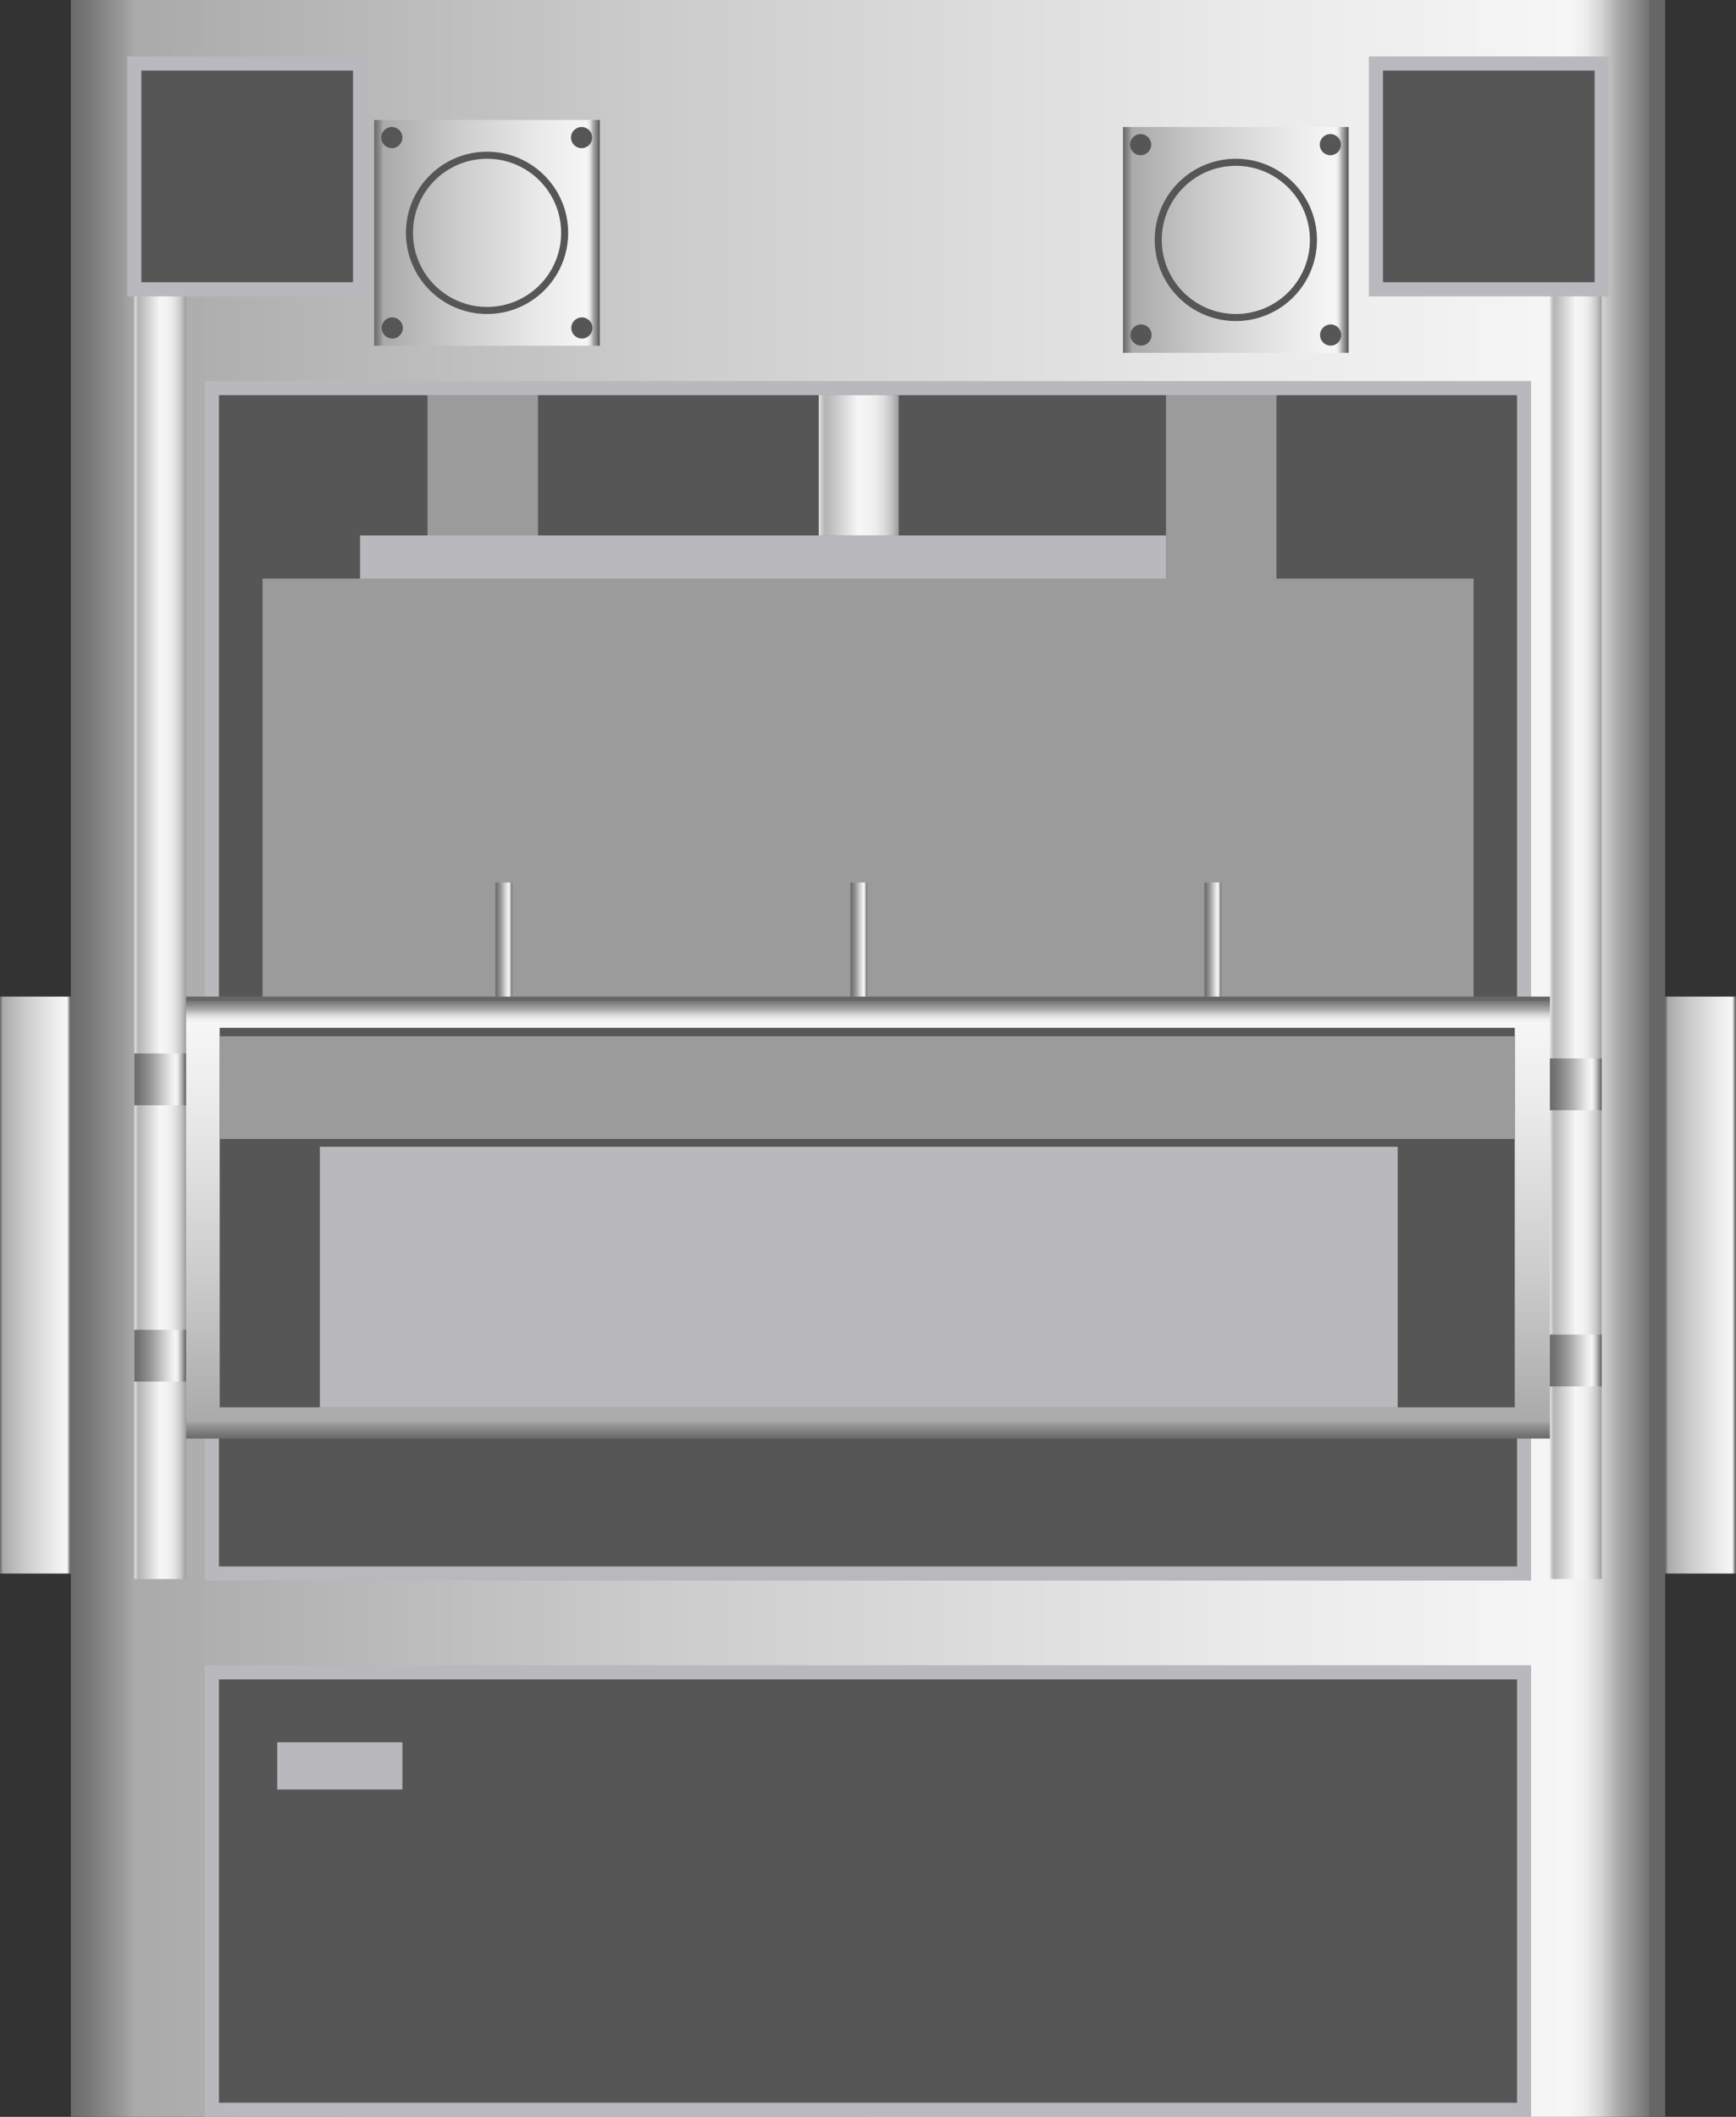 <svg xmlns="http://www.w3.org/2000/svg" xmlns:xlink="http://www.w3.org/1999/xlink" viewBox="0 0 123.04 150"><rect x="0" y="0" width="123.04" height="150" fill="#333333" stroke="none"/><defs><style>.cls-1{fill:url(#未命名的渐变_74);}.cls-2,.cls-5{fill:#565656;}.cls-2{stroke:#b9b8bc;}.cls-18,.cls-2,.cls-4{stroke-miterlimit:10;}.cls-3{fill:url(#未命名的渐变_74-2);}.cls-4{fill:none;stroke-width:0.5px;}.cls-18,.cls-4{stroke:#565656;}.cls-6{fill:url(#未命名的渐变_74-3);}.cls-7{fill:url(#未命名的渐变_74-4);}.cls-8{fill:url(#未命名的渐变_74-5);}.cls-9{fill:url(#未命名的渐变_105);}.cls-10{fill:url(#未命名的渐变_105-2);}.cls-11{fill:url(#未命名的渐变_74-6);}.cls-12{fill:url(#未命名的渐变_67);}.cls-13{fill:url(#未命名的渐变_67-2);}.cls-14{fill:url(#未命名的渐变_67-3);}.cls-15{fill:url(#未命名的渐变_67-4);}.cls-16{fill:#9b9b9b;}.cls-17,.cls-18{fill:#b9b8bc;}.cls-19{fill:url(#未命名的渐变_105-3);}.cls-20{fill:url(#未命名的渐变_67-5);}.cls-21{fill:url(#未命名的渐变_67-6);}.cls-22{fill:url(#未命名的渐变_67-7);}</style><linearGradient id="未命名的渐变_74" x1="5.02" y1="75" x2="118.02" y2="75" gradientUnits="userSpaceOnUse"><stop offset="0" stop-color="#6b6b6b"/><stop offset="0.01" stop-color="#767676"/><stop offset="0.03" stop-color="#959595"/><stop offset="0.04" stop-color="#aaa"/><stop offset="0.37" stop-color="#ccc"/><stop offset="0.74" stop-color="#eaeaea"/><stop offset="0.94" stop-color="#f6f6f6"/><stop offset="0.95" stop-color="#ededed"/><stop offset="0.96" stop-color="#d4d4d4"/><stop offset="0.97" stop-color="#ababab"/><stop offset="0.99" stop-color="#737373"/><stop offset="0.99" stop-color="#666"/></linearGradient><linearGradient id="未命名的渐变_74-2" x1="26.52" y1="16.5" x2="42.52" y2="16.5" xlink:href="#未命名的渐变_74"/><linearGradient id="未命名的渐变_74-3" x1="79.59" y1="17" x2="95.59" y2="17" xlink:href="#未命名的渐变_74"/><linearGradient id="未命名的渐变_74-4" x1="0" y1="91.06" x2="5.02" y2="91.06" xlink:href="#未命名的渐变_74"/><linearGradient id="未命名的渐变_74-5" x1="118.02" y1="91.06" x2="123.04" y2="91.06" xlink:href="#未命名的渐变_74"/><linearGradient id="未命名的渐变_105" x1="9.52" y1="66.2" x2="13.19" y2="66.2" gradientUnits="userSpaceOnUse"><stop offset="0" stop-color="#e2e2e2"/><stop offset="0.03" stop-color="#d0d0d0"/><stop offset="0.06" stop-color="#bcbcbc"/><stop offset="0.09" stop-color="#b5b5b5"/><stop offset="0.49" stop-color="#f6f6f6"/><stop offset="0.63" stop-color="#f3f3f3"/><stop offset="0.73" stop-color="#eaeaea"/><stop offset="0.82" stop-color="#dbdbdb"/><stop offset="0.9" stop-color="#c6c6c6"/><stop offset="0.97" stop-color="#aaa"/><stop offset="1" stop-color="#9b9b9b"/></linearGradient><linearGradient id="未命名的渐变_105-2" x1="109.85" y1="66.2" x2="113.52" y2="66.2" xlink:href="#未命名的渐变_105"/><linearGradient id="未命名的渐变_74-6" x1="61.52" y1="101.94" x2="61.52" y2="70.62" xlink:href="#未命名的渐变_74"/><linearGradient id="未命名的渐变_67" x1="109.85" y1="76.84" x2="113.52" y2="76.84" gradientUnits="userSpaceOnUse"><stop offset="0" stop-color="#6b6b6b"/><stop offset="0.11" stop-color="#767676"/><stop offset="0.3" stop-color="#959595"/><stop offset="0.41" stop-color="#aaa"/><stop offset="0.56" stop-color="#ccc"/><stop offset="0.71" stop-color="#eaeaea"/><stop offset="0.8" stop-color="#f6f6f6"/><stop offset="0.83" stop-color="#ededed"/><stop offset="0.87" stop-color="#d4d4d4"/><stop offset="0.92" stop-color="#ababab"/><stop offset="0.98" stop-color="#737373"/><stop offset="0.99" stop-color="#666"/></linearGradient><linearGradient id="未命名的渐变_67-2" x1="109.85" y1="96.41" x2="113.52" y2="96.41" xlink:href="#未命名的渐变_67"/><linearGradient id="未命名的渐变_67-3" x1="9.52" y1="76.49" x2="13.19" y2="76.49" xlink:href="#未命名的渐变_67"/><linearGradient id="未命名的渐变_67-4" x1="9.52" y1="96.06" x2="13.19" y2="96.06" xlink:href="#未命名的渐变_67"/><linearGradient id="未命名的渐变_105-3" x1="58.03" y1="32.97" x2="63.7" y2="32.97" xlink:href="#未命名的渐变_105"/><linearGradient id="未命名的渐变_67-5" x1="60.27" y1="66.57" x2="61.46" y2="66.57" xlink:href="#未命名的渐变_67"/><linearGradient id="未命名的渐变_67-6" x1="35.11" y1="66.57" x2="36.3" y2="66.57" xlink:href="#未命名的渐变_67"/><linearGradient id="未命名的渐变_67-7" x1="85.36" y1="66.57" x2="86.55" y2="66.57" xlink:href="#未命名的渐变_67"/></defs><title>Stamping machine(冲压机)</title><g id="图层_2" data-name="图层 2"><g id="图层_61" data-name="图层 61"><g id="Stamping_machine_冲压机_" data-name="Stamping machine(冲压机)"><rect class="cls-1" x="5.02" width="113" height="150"/><rect class="cls-2" x="15.02" y="118.5" width="93" height="31"/><rect class="cls-3" x="26.52" y="8.5" width="16" height="16"/><rect class="cls-2" x="15.02" y="27.5" width="93" height="84"/><circle class="cls-4" cx="34.52" cy="16.5" r="5.5"/><circle class="cls-5" cx="27.77" cy="9.75" r="0.75"/><circle class="cls-5" cx="41.22" cy="9.75" r="0.75"/><circle class="cls-5" cx="27.8" cy="23.24" r="0.75"/><circle class="cls-5" cx="41.24" cy="23.24" r="0.75"/><rect class="cls-6" x="79.59" y="9" width="16" height="16"/><circle class="cls-4" cx="87.59" cy="17" r="5.5"/><circle class="cls-5" cx="80.84" cy="10.25" r="0.75"/><circle class="cls-5" cx="94.29" cy="10.25" r="0.75"/><circle class="cls-5" cx="80.87" cy="23.74" r="0.75"/><circle class="cls-5" cx="94.31" cy="23.74" r="0.75"/><rect class="cls-7" y="70.62" width="5.02" height="40.88"/><rect class="cls-8" x="118.02" y="70.62" width="5.02" height="40.88"/><rect class="cls-9" x="9.52" y="20.5" width="3.67" height="91.39"/><rect class="cls-10" x="109.85" y="20.5" width="3.67" height="91.39"/><rect class="cls-2" x="9.52" y="4.5" width="16" height="16"/><rect class="cls-2" x="97.52" y="4.5" width="16" height="16"/><path class="cls-11" d="M13.19,70.62v31.32h96.66V70.62Zm94.17,29.1H15.57V72.83h91.79Z"/><rect class="cls-12" x="109.85" y="75" width="3.67" height="3.67"/><rect class="cls-13" x="109.85" y="94.57" width="3.67" height="3.67"/><rect class="cls-14" x="9.52" y="74.65" width="3.67" height="3.67"/><rect class="cls-15" x="9.52" y="94.23" width="3.67" height="3.67"/><rect class="cls-16" x="15.57" y="73.43" width="91.79" height="7.28"/><rect class="cls-17" x="22.67" y="81.26" width="76.39" height="18.47"/><rect class="cls-18" x="19.15" y="122.96" width="9.87" height="4.34"/><rect class="cls-16" x="18.61" y="41" width="85.83" height="29.62"/><rect class="cls-16" x="30.3" y="28" width="7.83" height="13"/><rect class="cls-16" x="82.64" y="28" width="7.83" height="13"/><rect class="cls-17" x="25.52" y="37.94" width="57.12" height="3.06"/><rect class="cls-19" x="58.03" y="28" width="5.67" height="9.94"/><rect class="cls-20" x="60.27" y="62.53" width="1.19" height="8.09"/><rect class="cls-21" x="35.11" y="62.53" width="1.19" height="8.09"/><rect class="cls-22" x="85.36" y="62.53" width="1.19" height="8.09"/></g></g></g></svg>